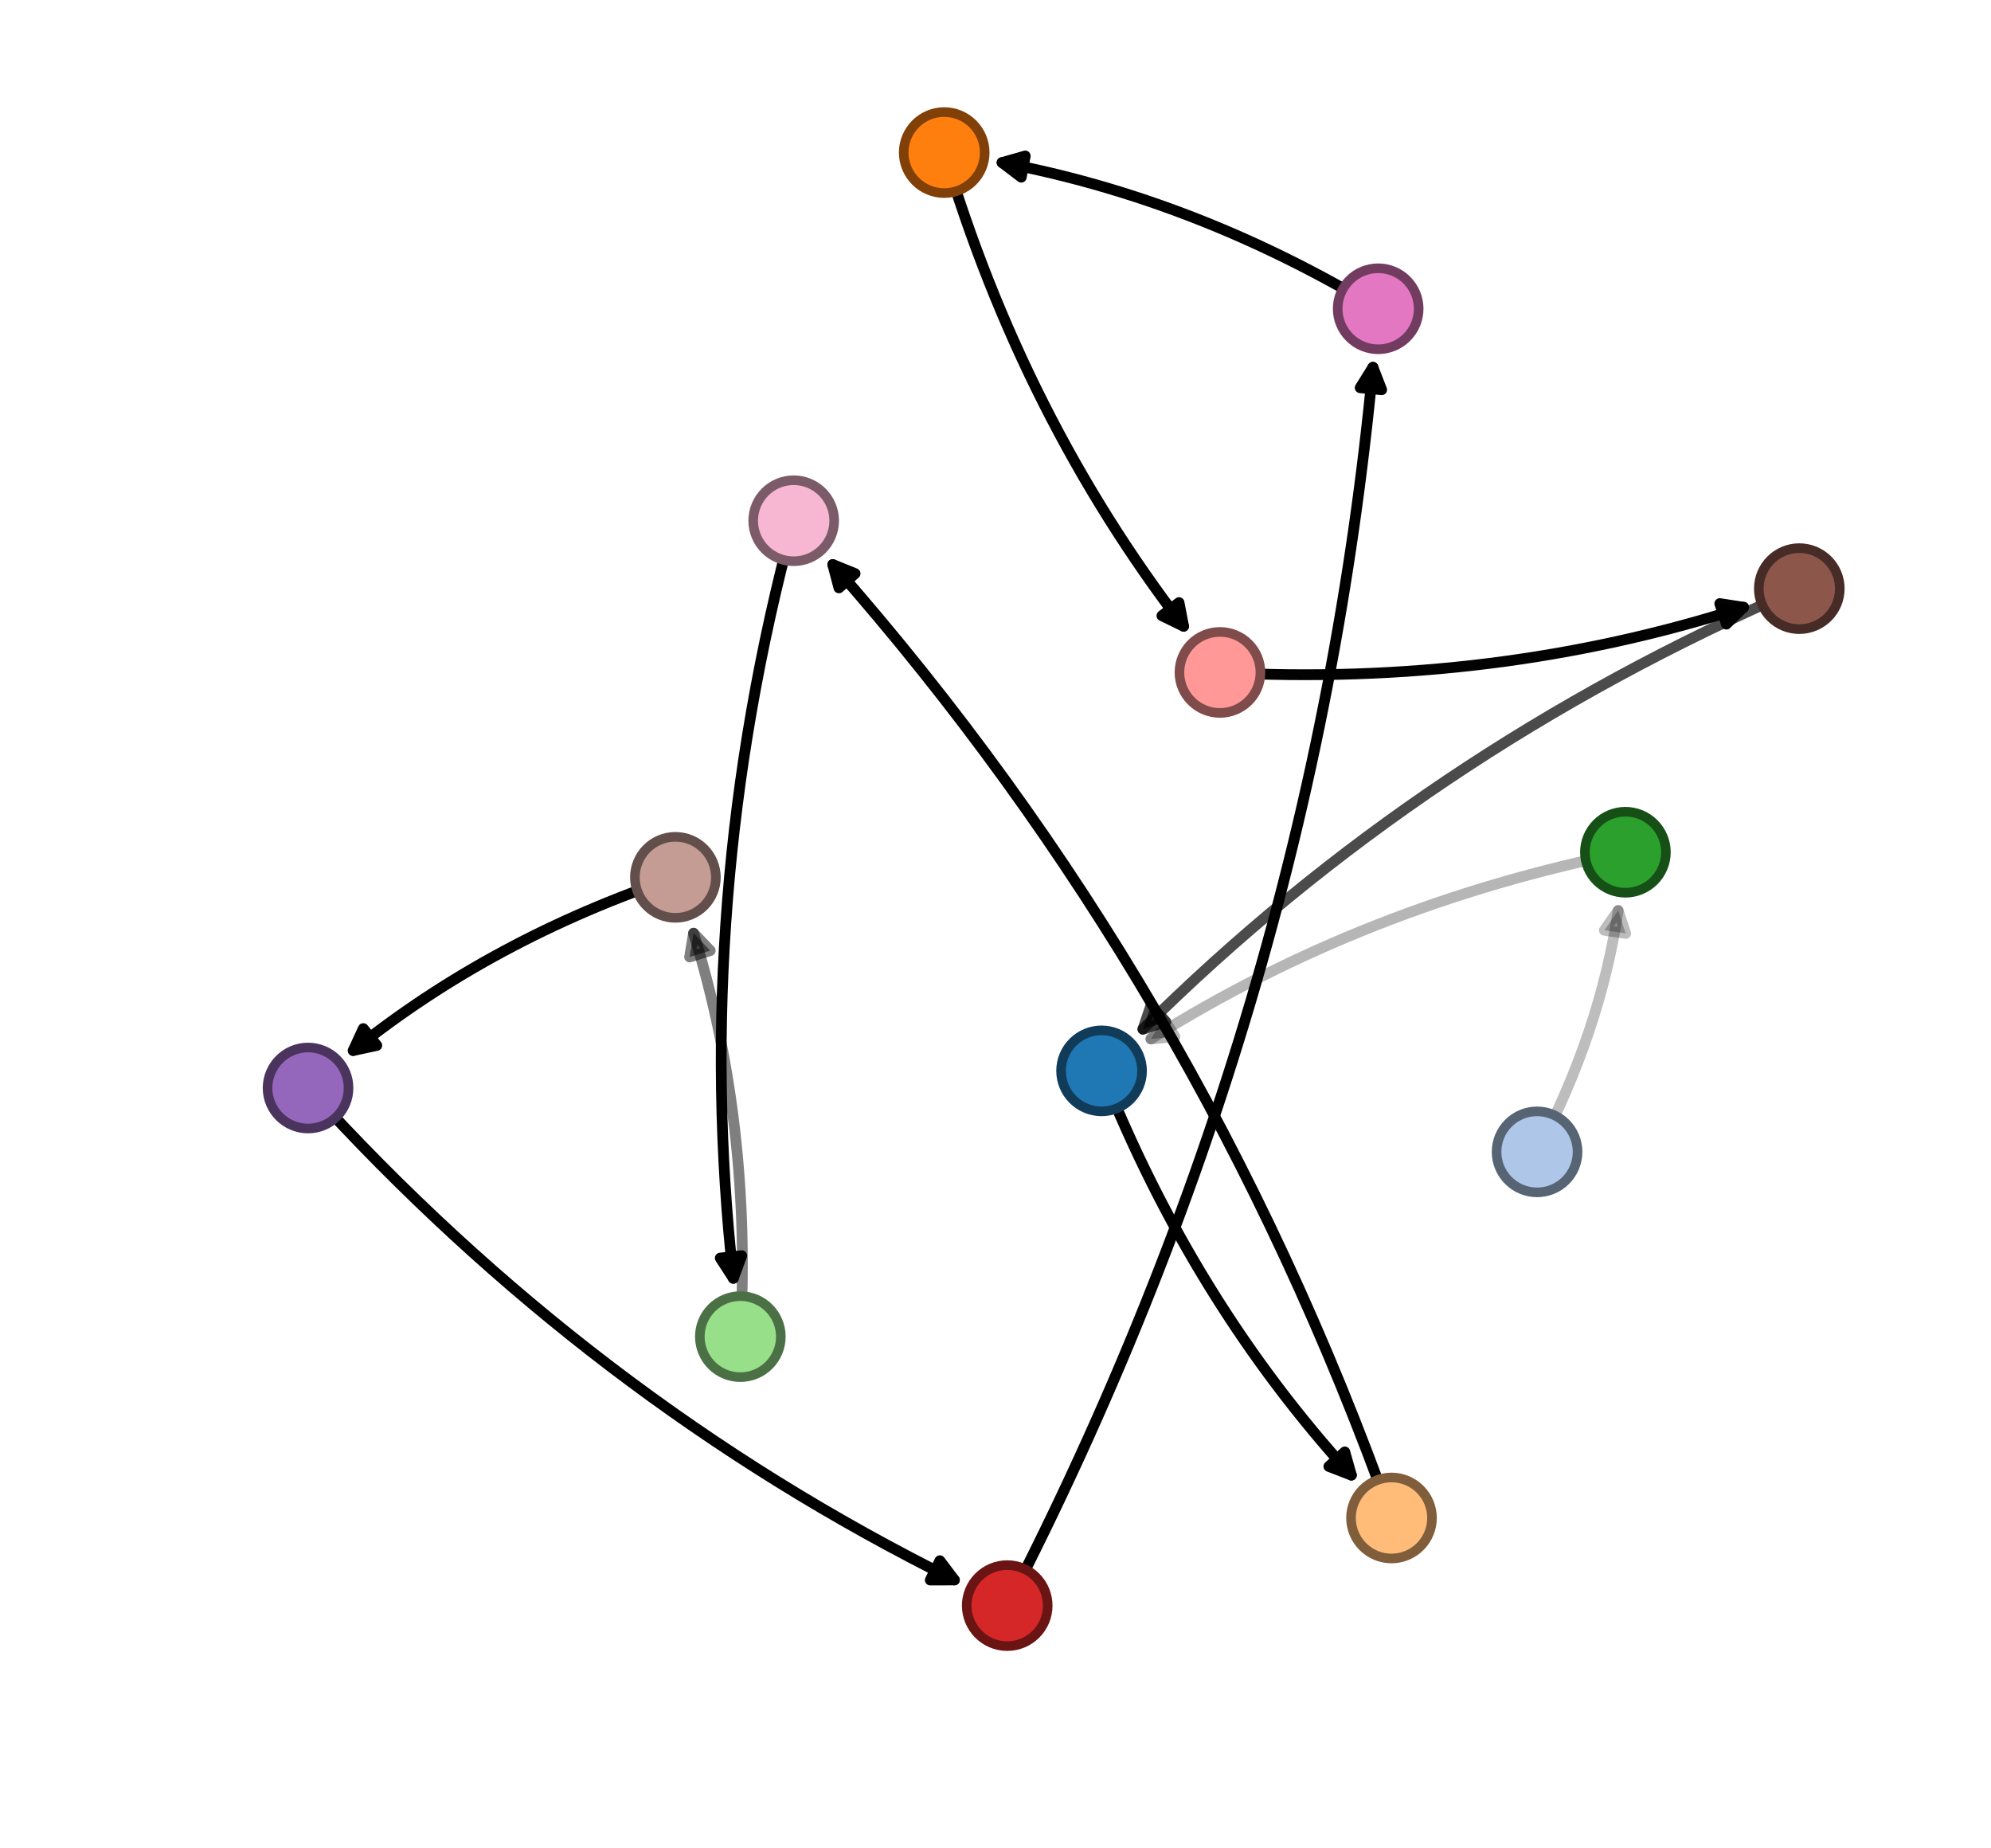 <?xml version="1.0" encoding="utf-8" standalone="no"?>
<!DOCTYPE svg PUBLIC "-//W3C//DTD SVG 1.1//EN"
  "http://www.w3.org/Graphics/SVG/1.1/DTD/svg11.dtd">
<!-- Created with matplotlib (https://matplotlib.org/) -->
<svg height="342.838pt" version="1.1" viewBox="0 0 369.42 342.838" width="369.42pt" xmlns="http://www.w3.org/2000/svg" xmlns:xlink="http://www.w3.org/1999/xlink">
 <defs>
  <style type="text/css">
*{stroke-linecap:butt;stroke-linejoin:round;}
  </style>
 </defs>
 <g id="figure_1">
  <g id="patch_1">
   <path d="M 0 342.838 
L 369.42 342.838 
L 369.42 0 
L 0 0 
z
" style="fill:#ffffff;"/>
  </g>
  <g id="axes_1">
   <g id="patch_2">
    <path clip-path="url(#p7579ddb75b)" d="M 255.713 57.278 
Q 222.071 36.983 185.928 30.159 
" style="fill:none;stroke:#000000;stroke-linecap:round;stroke-opacity:0.998;stroke-width:2;"/>
    <path clip-path="url(#p7579ddb75b)" d="M 189.487 32.867 
L 185.928 30.159 
L 190.229 28.936 
L 189.487 32.867 
z
" style="fill-opacity:0.998;stroke:#000000;stroke-linecap:round;stroke-opacity:0.998;stroke-width:2;"/>
   </g>
   <g id="patch_3">
    <path clip-path="url(#p7579ddb75b)" d="M 175.193 28.303 
Q 189.886 77.476 219.612 116.177 
" style="fill:none;stroke:#000000;stroke-linecap:round;stroke-opacity:0.999;stroke-width:2;"/>
    <path clip-path="url(#p7579ddb75b)" d="M 218.762 111.787 
L 219.612 116.177 
L 215.59 114.223 
L 218.762 111.787 
z
" style="fill-opacity:0.999;stroke:#000000;stroke-linecap:round;stroke-opacity:0.999;stroke-width:2;"/>
   </g>
   <g id="patch_4">
    <path clip-path="url(#p7579ddb75b)" d="M 57.158 201.837 
Q 109.505 259.605 177.082 293.097 
" style="fill:none;stroke:#000000;stroke-linecap:round;stroke-opacity:0.999;stroke-width:2;"/>
    <path clip-path="url(#p7579ddb75b)" d="M 174.387 289.529 
L 177.082 293.097 
L 172.61 293.113 
L 174.387 289.529 
z
" style="fill-opacity:0.999;stroke:#000000;stroke-linecap:round;stroke-opacity:0.999;stroke-width:2;"/>
   </g>
   <g id="patch_5">
    <path clip-path="url(#p7579ddb75b)" d="M 186.884 297.857 
Q 243.37 188.304 254.743 68.132 
" style="fill:none;stroke:#000000;stroke-linecap:round;stroke-width:2;"/>
    <path clip-path="url(#p7579ddb75b)" d="M 252.375 71.925 
L 254.743 68.132 
L 256.358 72.302 
L 252.375 71.925 
z
" style="stroke:#000000;stroke-linecap:round;stroke-width:2;"/>
   </g>
   <g id="patch_6">
    <path clip-path="url(#p7579ddb75b)" d="M 226.354 124.74 
Q 277.322 127.485 323.52 112.653 
" style="fill:none;stroke:#000000;stroke-linecap:round;stroke-opacity:0.99;stroke-width:2;"/>
    <path clip-path="url(#p7579ddb75b)" d="M 319.1 111.971 
L 323.52 112.653 
L 320.322 115.78 
L 319.1 111.971 
z
" style="fill-opacity:0.99;stroke:#000000;stroke-linecap:round;stroke-opacity:0.99;stroke-width:2;"/>
   </g>
   <g id="patch_7">
    <path clip-path="url(#p7579ddb75b)" d="M 137.365 247.959 
Q 139.613 208.49 128.688 173.113 
" style="fill:none;stroke:#000000;stroke-linecap:round;stroke-opacity:0.5;stroke-width:2;"/>
    <path clip-path="url(#p7579ddb75b)" d="M 127.958 177.525 
L 128.688 173.113 
L 131.78 176.345 
L 127.958 177.525 
z
" style="fill-opacity:0.5;stroke:#000000;stroke-linecap:round;stroke-opacity:0.5;stroke-width:2;"/>
   </g>
   <g id="patch_8">
    <path clip-path="url(#p7579ddb75b)" d="M 125.315 162.753 
Q 91.448 174.099 65.538 194.881 
" style="fill:none;stroke:#000000;stroke-linecap:round;stroke-opacity:0.999;stroke-width:2;"/>
    <path clip-path="url(#p7579ddb75b)" d="M 69.91 193.938 
L 65.538 194.881 
L 67.407 190.818 
L 69.91 193.938 
z
" style="fill-opacity:0.999;stroke:#000000;stroke-linecap:round;stroke-opacity:0.999;stroke-width:2;"/>
   </g>
   <g id="patch_9">
    <path clip-path="url(#p7579ddb75b)" d="M 125.315 162.753 
Q 125.315 162.753 125.315 162.753 
" style="fill:none;stroke:#000000;stroke-linecap:round;stroke-opacity:0.5;stroke-width:2;"/>
   </g>
   <g id="patch_10">
    <path clip-path="url(#p7579ddb75b)" d="M 147.264 96.6 
Q 128.306 167.098 136.07 237.137 
" style="fill:none;stroke:#000000;stroke-linecap:round;stroke-opacity:1;stroke-width:2;"/>
    <path clip-path="url(#p7579ddb75b)" d="M 137.617 232.941 
L 136.07 237.137 
L 133.642 233.382 
L 137.617 232.941 
z
" style="fill-opacity:1;stroke:#000000;stroke-linecap:round;stroke-opacity:1;stroke-width:2;"/>
   </g>
   <g id="patch_11">
    <path clip-path="url(#p7579ddb75b)" d="M 333.852 109.197 
Q 264.156 139.262 212.059 190.922 
" style="fill:none;stroke:#000000;stroke-linecap:round;stroke-opacity:0.704;stroke-width:2;"/>
    <path clip-path="url(#p7579ddb75b)" d="M 216.307 189.526 
L 212.059 190.922 
L 213.491 186.685 
L 216.307 189.526 
z
" style="fill-opacity:0.704;stroke:#000000;stroke-linecap:round;stroke-opacity:0.704;stroke-width:2;"/>
   </g>
   <g id="patch_12">
    <path clip-path="url(#p7579ddb75b)" d="M 258.187 281.599 
Q 222.682 182.09 154.515 104.729 
" style="fill:none;stroke:#000000;stroke-linecap:round;stroke-opacity:0.998;stroke-width:2;"/>
    <path clip-path="url(#p7579ddb75b)" d="M 155.659 109.052 
L 154.515 104.729 
L 158.66 106.408 
L 155.659 109.052 
z
" style="fill-opacity:0.998;stroke:#000000;stroke-linecap:round;stroke-opacity:0.998;stroke-width:2;"/>
   </g>
   <g id="patch_13">
    <path clip-path="url(#p7579ddb75b)" d="M 204.389 198.655 
Q 221.391 241.471 250.739 273.649 
" style="fill:none;stroke:#000000;stroke-linecap:round;stroke-opacity:0.999;stroke-width:2;"/>
    <path clip-path="url(#p7579ddb75b)" d="M 249.522 269.345 
L 250.739 273.649 
L 246.566 272.041 
L 249.522 269.345 
z
" style="fill-opacity:0.999;stroke:#000000;stroke-linecap:round;stroke-opacity:0.999;stroke-width:2;"/>
   </g>
   <g id="patch_14">
    <path clip-path="url(#p7579ddb75b)" d="M 285.194 213.682 
Q 285.194 213.682 285.194 213.682 
" style="fill:none;stroke:#000000;stroke-linecap:round;stroke-opacity:0.984;stroke-width:2;"/>
   </g>
   <g id="patch_15">
    <path clip-path="url(#p7579ddb75b)" d="M 285.194 213.682 
Q 296.924 191.38 300.243 168.906 
" style="fill:none;stroke:#000000;stroke-linecap:round;stroke-opacity:0.259;stroke-width:2;"/>
    <path clip-path="url(#p7579ddb75b)" d="M 297.68 172.571 
L 300.243 168.906 
L 301.637 173.156 
L 297.68 172.571 
z
" style="fill-opacity:0.259;stroke:#000000;stroke-linecap:round;stroke-opacity:0.259;stroke-width:2;"/>
   </g>
   <g id="patch_16">
    <path clip-path="url(#p7579ddb75b)" d="M 301.588 158.096 
Q 253.189 167.802 213.536 192.741 
" style="fill:none;stroke:#000000;stroke-linecap:round;stroke-opacity:0.286;stroke-width:2;"/>
    <path clip-path="url(#p7579ddb75b)" d="M 217.987 192.305 
L 213.536 192.741 
L 215.858 188.919 
L 217.987 192.305 
z
" style="fill-opacity:0.286;stroke:#000000;stroke-linecap:round;stroke-opacity:0.286;stroke-width:2;"/>
   </g>
   <g id="patch_17">
    <path clip-path="url(#p7579ddb75b)" d="M 301.588 158.096 
Q 301.588 158.096 301.588 158.096 
" style="fill:none;stroke:#000000;stroke-linecap:round;stroke-opacity:0.599;stroke-width:2;"/>
   </g>
   <g id="PathCollection_1">
    <defs>
     <path d="M 0 7.906 
C 2.097 7.906 4.108 7.073 5.59 5.59 
C 7.073 4.108 7.906 2.097 7.906 0 
C 7.906 -2.097 7.073 -4.108 5.59 -5.59 
C 4.108 -7.073 2.097 -7.906 0 -7.906 
C -2.097 -7.906 -4.108 -7.073 -5.59 -5.59 
C -7.073 -4.108 -7.906 -2.097 -7.906 0 
C -7.906 2.097 -7.073 4.108 -5.59 5.59 
C -4.108 7.073 -2.097 7.906 0 7.906 
z
" id="C0_0_7a636a8763"/>
    </defs>
    <g clip-path="url(#p7579ddb75b)">
     <use style="fill:#723c61;stroke:#723c61;" x="255.713" xlink:href="#C0_0_7a636a8763" y="57.278"/>
    </g>
    <g clip-path="url(#p7579ddb75b)">
     <use style="fill:#804007;stroke:#804007;" x="175.193" xlink:href="#C0_0_7a636a8763" y="28.303"/>
    </g>
    <g clip-path="url(#p7579ddb75b)">
     <use style="fill:#4a345e;stroke:#4a345e;" x="57.158" xlink:href="#C0_0_7a636a8763" y="201.837"/>
    </g>
    <g clip-path="url(#p7579ddb75b)">
     <use style="fill:#6b1414;stroke:#6b1414;" x="186.884" xlink:href="#C0_0_7a636a8763" y="297.857"/>
    </g>
    <g clip-path="url(#p7579ddb75b)">
     <use style="fill:#804c4b;stroke:#804c4b;" x="226.354" xlink:href="#C0_0_7a636a8763" y="124.74"/>
    </g>
    <g clip-path="url(#p7579ddb75b)">
     <use style="fill:#4c7045;stroke:#4c7045;" x="137.365" xlink:href="#C0_0_7a636a8763" y="247.959"/>
    </g>
    <g clip-path="url(#p7579ddb75b)">
     <use style="fill:#624e4a;stroke:#624e4a;" x="125.315" xlink:href="#C0_0_7a636a8763" y="162.753"/>
    </g>
    <g clip-path="url(#p7579ddb75b)">
     <use style="fill:#7c5b69;stroke:#7c5b69;" x="147.264" xlink:href="#C0_0_7a636a8763" y="96.6"/>
    </g>
    <g clip-path="url(#p7579ddb75b)">
     <use style="fill:#462b26;stroke:#462b26;" x="333.852" xlink:href="#C0_0_7a636a8763" y="109.197"/>
    </g>
    <g clip-path="url(#p7579ddb75b)">
     <use style="fill:#805e3c;stroke:#805e3c;" x="258.187" xlink:href="#C0_0_7a636a8763" y="281.599"/>
    </g>
    <g clip-path="url(#p7579ddb75b)">
     <use style="fill:#103c5a;stroke:#103c5a;" x="204.389" xlink:href="#C0_0_7a636a8763" y="198.655"/>
    </g>
    <g clip-path="url(#p7579ddb75b)">
     <use style="fill:#576474;stroke:#576474;" x="285.194" xlink:href="#C0_0_7a636a8763" y="213.682"/>
    </g>
    <g clip-path="url(#p7579ddb75b)">
     <use style="fill:#165016;stroke:#165016;" x="301.588" xlink:href="#C0_0_7a636a8763" y="158.096"/>
    </g>
   </g>
   <g id="PathCollection_2">
    <defs>
     <path d="M 0 6.124 
C 1.624 6.124 3.182 5.478 4.33 4.33 
C 5.478 3.182 6.124 1.624 6.124 0 
C 6.124 -1.624 5.478 -3.182 4.33 -4.33 
C 3.182 -5.478 1.624 -6.124 0 -6.124 
C -1.624 -6.124 -3.182 -5.478 -4.33 -4.33 
C -5.478 -3.182 -6.124 -1.624 -6.124 0 
C -6.124 1.624 -5.478 3.182 -4.33 4.33 
C -3.182 5.478 -1.624 6.124 0 6.124 
z
" id="C1_0_e5ed9616aa"/>
    </defs>
    <g clip-path="url(#p7579ddb75b)">
     <use style="fill:#e377c2;stroke:#e377c2;" x="255.713" xlink:href="#C1_0_e5ed9616aa" y="57.278"/>
    </g>
    <g clip-path="url(#p7579ddb75b)">
     <use style="fill:#ff7f0e;stroke:#ff7f0e;" x="175.193" xlink:href="#C1_0_e5ed9616aa" y="28.303"/>
    </g>
    <g clip-path="url(#p7579ddb75b)">
     <use style="fill:#9467bd;stroke:#9467bd;" x="57.158" xlink:href="#C1_0_e5ed9616aa" y="201.837"/>
    </g>
    <g clip-path="url(#p7579ddb75b)">
     <use style="fill:#d62728;stroke:#d62728;" x="186.884" xlink:href="#C1_0_e5ed9616aa" y="297.857"/>
    </g>
    <g clip-path="url(#p7579ddb75b)">
     <use style="fill:#ff9896;stroke:#ff9896;" x="226.354" xlink:href="#C1_0_e5ed9616aa" y="124.74"/>
    </g>
    <g clip-path="url(#p7579ddb75b)">
     <use style="fill:#98df8a;stroke:#98df8a;" x="137.365" xlink:href="#C1_0_e5ed9616aa" y="247.959"/>
    </g>
    <g clip-path="url(#p7579ddb75b)">
     <use style="fill:#c49c94;stroke:#c49c94;" x="125.315" xlink:href="#C1_0_e5ed9616aa" y="162.753"/>
    </g>
    <g clip-path="url(#p7579ddb75b)">
     <use style="fill:#f7b6d2;stroke:#f7b6d2;" x="147.264" xlink:href="#C1_0_e5ed9616aa" y="96.6"/>
    </g>
    <g clip-path="url(#p7579ddb75b)">
     <use style="fill:#8c564b;stroke:#8c564b;" x="333.852" xlink:href="#C1_0_e5ed9616aa" y="109.197"/>
    </g>
    <g clip-path="url(#p7579ddb75b)">
     <use style="fill:#ffbb78;stroke:#ffbb78;" x="258.187" xlink:href="#C1_0_e5ed9616aa" y="281.599"/>
    </g>
    <g clip-path="url(#p7579ddb75b)">
     <use style="fill:#1f77b4;stroke:#1f77b4;" x="204.389" xlink:href="#C1_0_e5ed9616aa" y="198.655"/>
    </g>
    <g clip-path="url(#p7579ddb75b)">
     <use style="fill:#aec7e8;stroke:#aec7e8;" x="285.194" xlink:href="#C1_0_e5ed9616aa" y="213.682"/>
    </g>
    <g clip-path="url(#p7579ddb75b)">
     <use style="fill:#2ca02c;stroke:#2ca02c;" x="301.588" xlink:href="#C1_0_e5ed9616aa" y="158.096"/>
    </g>
   </g>
  </g>
 </g>
 <defs>
  <clipPath id="p7579ddb75b">
   <rect height="326.16" width="334.8" x="28.105" y="-0"/>
  </clipPath>
 </defs>
</svg>
